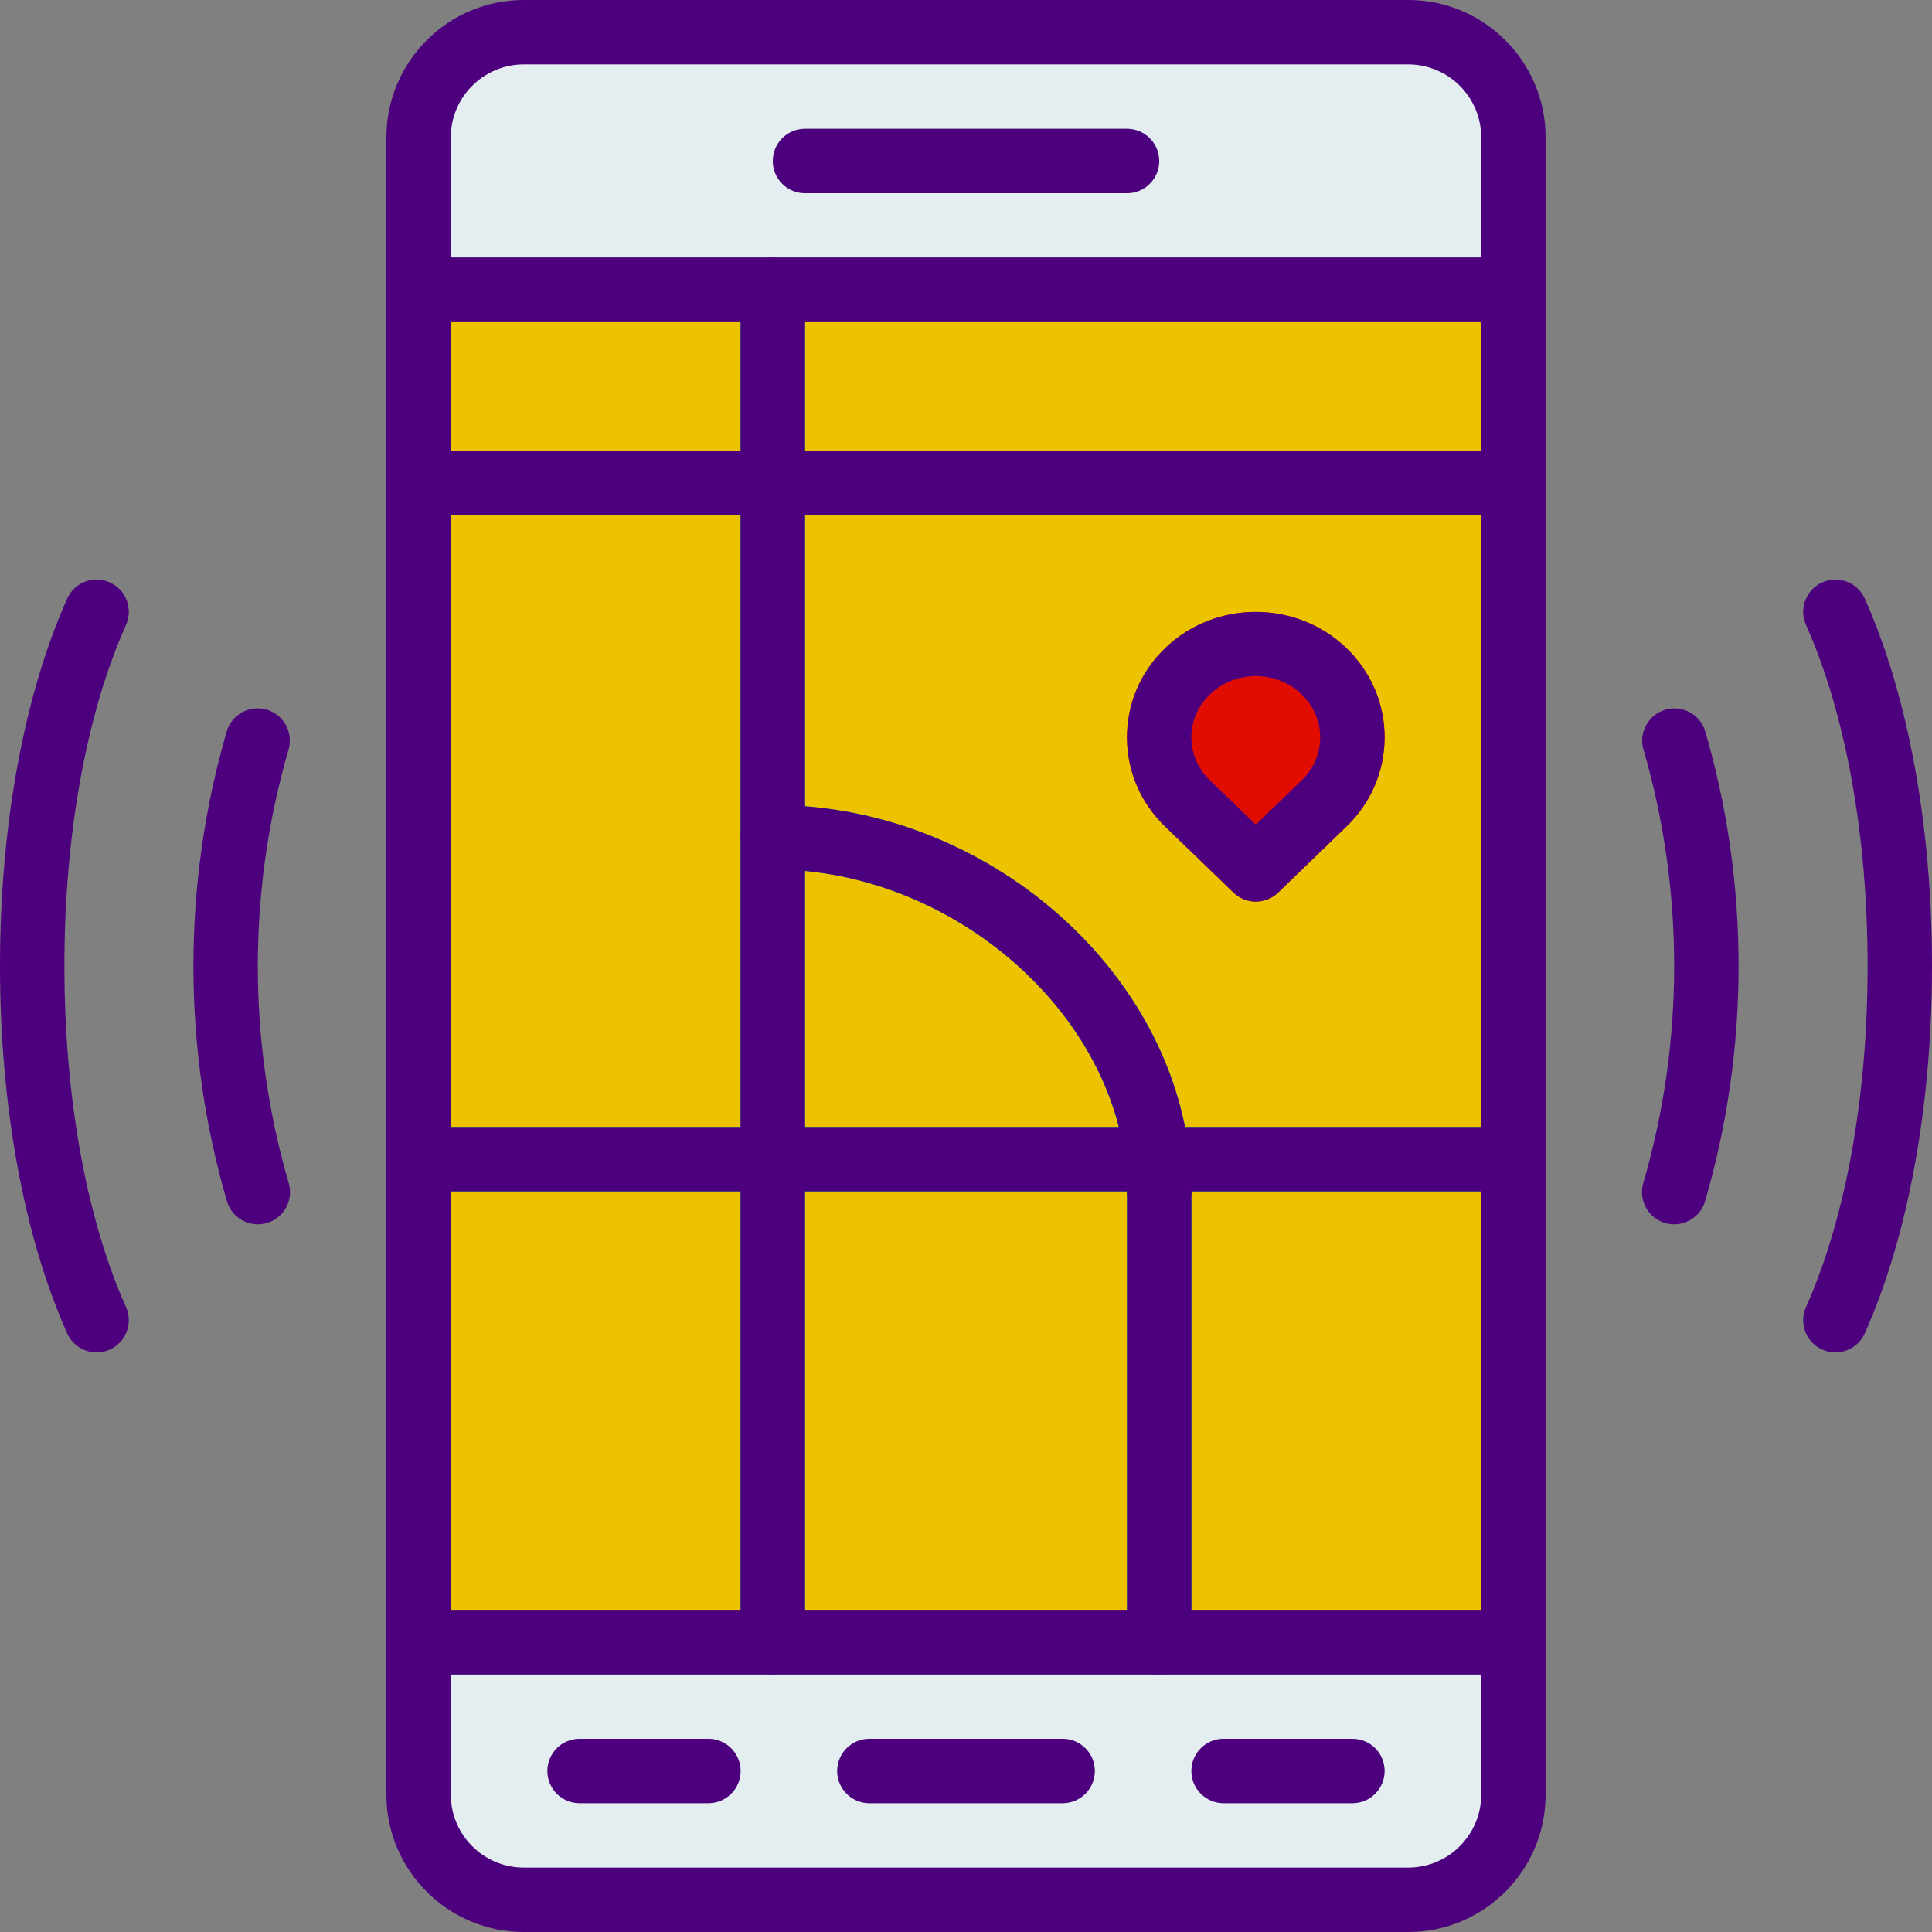<?xml version="1.0" encoding="iso-8859-1"?>
<!-- Generator: Adobe Illustrator 19.0.0, SVG Export Plug-In . SVG Version: 6.00 Build 0)  -->
<svg version="1.1" id="Capa_1" xmlns="http://www.w3.org/2000/svg" xmlns:xlink="http://www.w3.org/1999/xlink" x="0px" y="0px"
	 viewBox="0 0 512 512" style="enable-background:new 0 0 512 512;" xml:space="preserve">
<rect x="0" y="0" width="512" height="512" fill="#808080" stroke="none"/>
<path style="fill:#E4EEF0;" d="M373.197,503.467H138.803c-15.394,0-27.87-12.476-27.87-27.87V435.2h290.133v40.397
	C401.067,490.991,388.591,503.467,373.197,503.467z"/>
<g>
	<path style="fill:#ADB9C3;" d="M281.6,477.867h-51.2c-4.71,0-8.533-3.823-8.533-8.533c0-4.71,3.823-8.533,8.533-8.533h51.2
		c4.71,0,8.533,3.823,8.533,8.533C290.133,474.044,286.31,477.867,281.6,477.867z"/>
	<path style="fill:#ADB9C3;" d="M358.4,477.867h-34.133c-4.71,0-8.533-3.823-8.533-8.533c0-4.71,3.823-8.533,8.533-8.533H358.4
		c4.71,0,8.533,3.823,8.533,8.533C366.933,474.044,363.11,477.867,358.4,477.867z"/>
	<path style="fill:#ADB9C3;" d="M187.733,477.867H153.6c-4.71,0-8.533-3.823-8.533-8.533c0-4.71,3.823-8.533,8.533-8.533h34.133
		c4.71,0,8.533,3.823,8.533,8.533C196.267,474.044,192.444,477.867,187.733,477.867z"/>
</g>
<path style="fill:#E4EEF0;" d="M138.803,8.533h234.402c15.386,0,27.861,12.476,27.861,27.87V76.8H110.933V36.403
	C110.933,21.009,123.409,8.533,138.803,8.533z"/>
<path style="fill:#ADB9C3;" d="M298.667,51.2h-85.333c-4.71,0-8.533-3.823-8.533-8.533s3.823-8.533,8.533-8.533h85.333
	c4.71,0,8.533,3.823,8.533,8.533S303.377,51.2,298.667,51.2z"/>
<rect x="110.933" y="76.8" style="fill:#EDC300;" width="290.133" height="358.4"/>
<g>
	<rect x="196.267" y="76.8" style="fill:#00B688;" width="17.067" height="358.4"/>
	<path style="fill:#00B688;" d="M307.2,324.267c-4.71,0-8.533-3.814-8.533-8.533c0-44.655-44.74-85.333-93.867-85.333
		c-4.71,0-8.533-3.814-8.533-8.533c0-4.719,3.823-8.533,8.533-8.533c59.093,0,110.933,47.846,110.933,102.4
		C315.733,320.452,311.91,324.267,307.2,324.267z"/>
	<rect x="298.667" y="315.733" style="fill:#00B688;" width="17.067" height="119.467"/>
</g>
<path style="fill:#E10D00;" d="M332.8,238.933c-2.133,0-4.275-0.802-5.931-2.398l-18.099-17.493
	c-6.52-6.298-10.103-14.694-10.103-23.646c0-8.943,3.593-17.331,10.103-23.629c13.252-12.8,34.807-12.8,48.06,0l0,0
	c6.511,6.298,10.103,14.694,10.103,23.629c0,8.951-3.584,17.34-10.103,23.646l-18.099,17.493
	C337.075,238.131,334.933,238.933,332.8,238.933z"/>
<g>
	<rect x="110.933" y="298.667" style="fill:#00B688;" width="290.133" height="17.067"/>
	<rect x="110.933" y="119.467" style="fill:#00B688;" width="290.133" height="17.067"/>
</g>
<g>
	<path style="fill:#4D007E;" d="M204.8,443.733c-4.71,0-8.533-3.814-8.533-8.533V76.8c0-4.71,3.823-8.533,8.533-8.533
		c4.71,0,8.533,3.823,8.533,8.533v358.4C213.333,439.919,209.51,443.733,204.8,443.733z"/>
	<path style="fill:#4D007E;" d="M307.2,324.267c-4.719,0-8.533-3.814-8.533-8.533c0-44.655-44.74-85.333-93.867-85.333
		c-4.71,0-8.533-3.823-8.533-8.533c0-4.71,3.823-8.533,8.533-8.533c59.093,0,110.933,47.846,110.933,102.4
		C315.733,320.452,311.919,324.267,307.2,324.267z"/>
	<path style="fill:#4D007E;" d="M307.2,443.733c-4.719,0-8.533-3.814-8.533-8.533V315.733c0-4.719,3.814-8.533,8.533-8.533
		c4.719,0,8.533,3.814,8.533,8.533V435.2C315.733,439.919,311.919,443.733,307.2,443.733z"/>
	<path style="fill:#4D007E;" d="M332.8,238.933c-2.142,0-4.275-0.802-5.922-2.398l-18.108-17.493
		c-6.528-6.306-10.112-14.703-10.112-23.646s3.593-17.331,10.112-23.62c13.252-12.809,34.799-12.809,48.068,0l0,0
		c6.502,6.298,10.095,14.694,10.095,23.629c0,8.943-3.584,17.34-10.103,23.637l-18.099,17.493
		C337.075,238.131,334.942,238.933,332.8,238.933z M332.792,179.183c-4.412,0-8.815,1.621-12.169,4.864
		c-3.157,3.046-4.898,7.083-4.898,11.349c0,4.275,1.741,8.32,4.898,11.375L332.8,218.53l12.169-11.759
		c3.157-3.055,4.898-7.091,4.898-11.366s-1.741-8.311-4.898-11.366C341.615,180.804,337.212,179.183,332.792,179.183z"/>
	<path style="fill:#4D007E;" d="M401.067,315.733H110.933c-4.71,0-8.533-3.814-8.533-8.533c0-4.719,3.823-8.533,8.533-8.533h290.133
		c4.719,0,8.533,3.814,8.533,8.533C409.6,311.919,405.786,315.733,401.067,315.733z"/>
	<path style="fill:#4D007E;" d="M401.067,136.533H110.933c-4.71,0-8.533-3.823-8.533-8.533c0-4.71,3.823-8.533,8.533-8.533h290.133
		c4.719,0,8.533,3.823,8.533,8.533C409.6,132.71,405.786,136.533,401.067,136.533z"/>
	<path style="fill:#4D007E;" d="M373.197,512H138.803c-20.07,0-36.403-16.324-36.403-36.403V435.2c0-4.719,3.823-8.533,8.533-8.533
		h290.133c4.719,0,8.533,3.814,8.533,8.533v40.397C409.6,495.676,393.276,512,373.197,512z M119.467,443.733v31.863
		c0,10.658,8.678,19.337,19.337,19.337h234.394c10.658,0,19.337-8.678,19.337-19.337v-31.863H119.467z"/>
	<path style="fill:#4D007E;" d="M281.6,477.867h-51.2c-4.71,0-8.533-3.814-8.533-8.533c0-4.719,3.823-8.533,8.533-8.533h51.2
		c4.719,0,8.533,3.814,8.533,8.533C290.133,474.052,286.319,477.867,281.6,477.867z"/>
	<path style="fill:#4D007E;" d="M358.4,477.867h-34.133c-4.719,0-8.533-3.814-8.533-8.533c0-4.719,3.814-8.533,8.533-8.533H358.4
		c4.719,0,8.533,3.814,8.533,8.533C366.933,474.052,363.119,477.867,358.4,477.867z"/>
	<path style="fill:#4D007E;" d="M187.733,477.867H153.6c-4.71,0-8.533-3.814-8.533-8.533c0-4.719,3.823-8.533,8.533-8.533h34.133
		c4.71,0,8.533,3.814,8.533,8.533C196.267,474.052,192.444,477.867,187.733,477.867z"/>
	<path style="fill:#4D007E;" d="M401.067,85.333H110.933c-4.71,0-8.533-3.823-8.533-8.533V36.403C102.4,16.333,118.733,0,138.803,0
		h234.402c20.07,0,36.395,16.333,36.395,36.403V76.8C409.6,81.51,405.786,85.333,401.067,85.333z M119.467,68.267h273.067V36.403
		c0-10.658-8.67-19.337-19.328-19.337H138.803c-10.658,0-19.337,8.678-19.337,19.337V68.267z"/>
	<path style="fill:#4D007E;" d="M298.667,51.2h-85.333c-4.71,0-8.533-3.823-8.533-8.533s3.823-8.533,8.533-8.533h85.333
		c4.719,0,8.533,3.823,8.533,8.533S303.386,51.2,298.667,51.2z"/>
	<path style="fill:#4D007E;" d="M401.067,443.733H110.933c-4.71,0-8.533-3.814-8.533-8.533V76.8c0-4.71,3.823-8.533,8.533-8.533
		h290.133c4.719,0,8.533,3.823,8.533,8.533v358.4C409.6,439.919,405.786,443.733,401.067,443.733z M119.467,426.667h273.067V85.333
		H119.467V426.667z"/>
	<path style="fill:#4D007E;" d="M443.674,324.454c-0.794,0-1.596-0.111-2.389-0.341c-4.523-1.314-7.117-6.059-5.803-10.581
		c5.436-18.628,8.192-37.982,8.192-57.532c0-19.507-2.731-38.801-8.132-57.353c-1.314-4.523,1.28-9.259,5.811-10.573
		c4.514-1.331,9.259,1.289,10.573,5.811c5.854,20.096,8.815,40.994,8.815,62.114c0,21.171-2.987,42.138-8.875,62.319
		C450.782,322.039,447.377,324.454,443.674,324.454z"/>
	<path style="fill:#4D007E;" d="M68.318,324.454c-3.695,0-7.1-2.415-8.183-6.144c-5.888-20.164-8.875-41.131-8.875-62.319
		c0-21.111,2.97-42.001,8.815-62.114c1.314-4.523,6.05-7.134,10.581-5.811c4.523,1.314,7.125,6.05,5.811,10.581
		c-5.402,18.569-8.141,37.862-8.141,57.353c0,19.567,2.756,38.929,8.192,57.532c1.323,4.523-1.271,9.259-5.803,10.581
		C69.922,324.352,69.111,324.454,68.318,324.454z"/>
	<path style="fill:#4D007E;" d="M25.6,358.4c-3.26,0-6.383-1.886-7.799-5.052C6.323,327.637,0,293.069,0,256
		s6.323-71.637,17.809-97.348c1.911-4.309,6.955-6.246,11.273-4.309c4.301,1.92,6.229,6.972,4.309,11.273
		C22.861,189.184,17.067,221.278,17.067,256c0,34.714,5.794,66.816,16.324,90.385c1.92,4.309-0.009,9.353-4.309,11.273
		C27.947,358.17,26.769,358.4,25.6,358.4z"/>
	<path style="fill:#4D007E;" d="M486.392,358.4c-1.161,0-2.338-0.23-3.465-0.742c-4.309-1.929-6.238-6.963-4.318-11.264
		c10.522-23.586,16.324-55.689,16.324-90.394s-5.803-66.807-16.324-90.385c-1.929-4.301,0.009-9.353,4.318-11.273
		c4.292-1.929,9.353,0.009,11.264,4.309C505.677,184.371,512,218.948,512,256c0,37.06-6.323,71.629-17.809,97.34
		C492.774,356.514,489.66,358.4,486.392,358.4z"/>
</g>
<g>
</g>
<g>
</g>
<g>
</g>
<g>
</g>
<g>
</g>
<g>
</g>
<g>
</g>
<g>
</g>
<g>
</g>
<g>
</g>
<g>
</g>
<g>
</g>
<g>
</g>
<g>
</g>
<g>
</g>
</svg>
